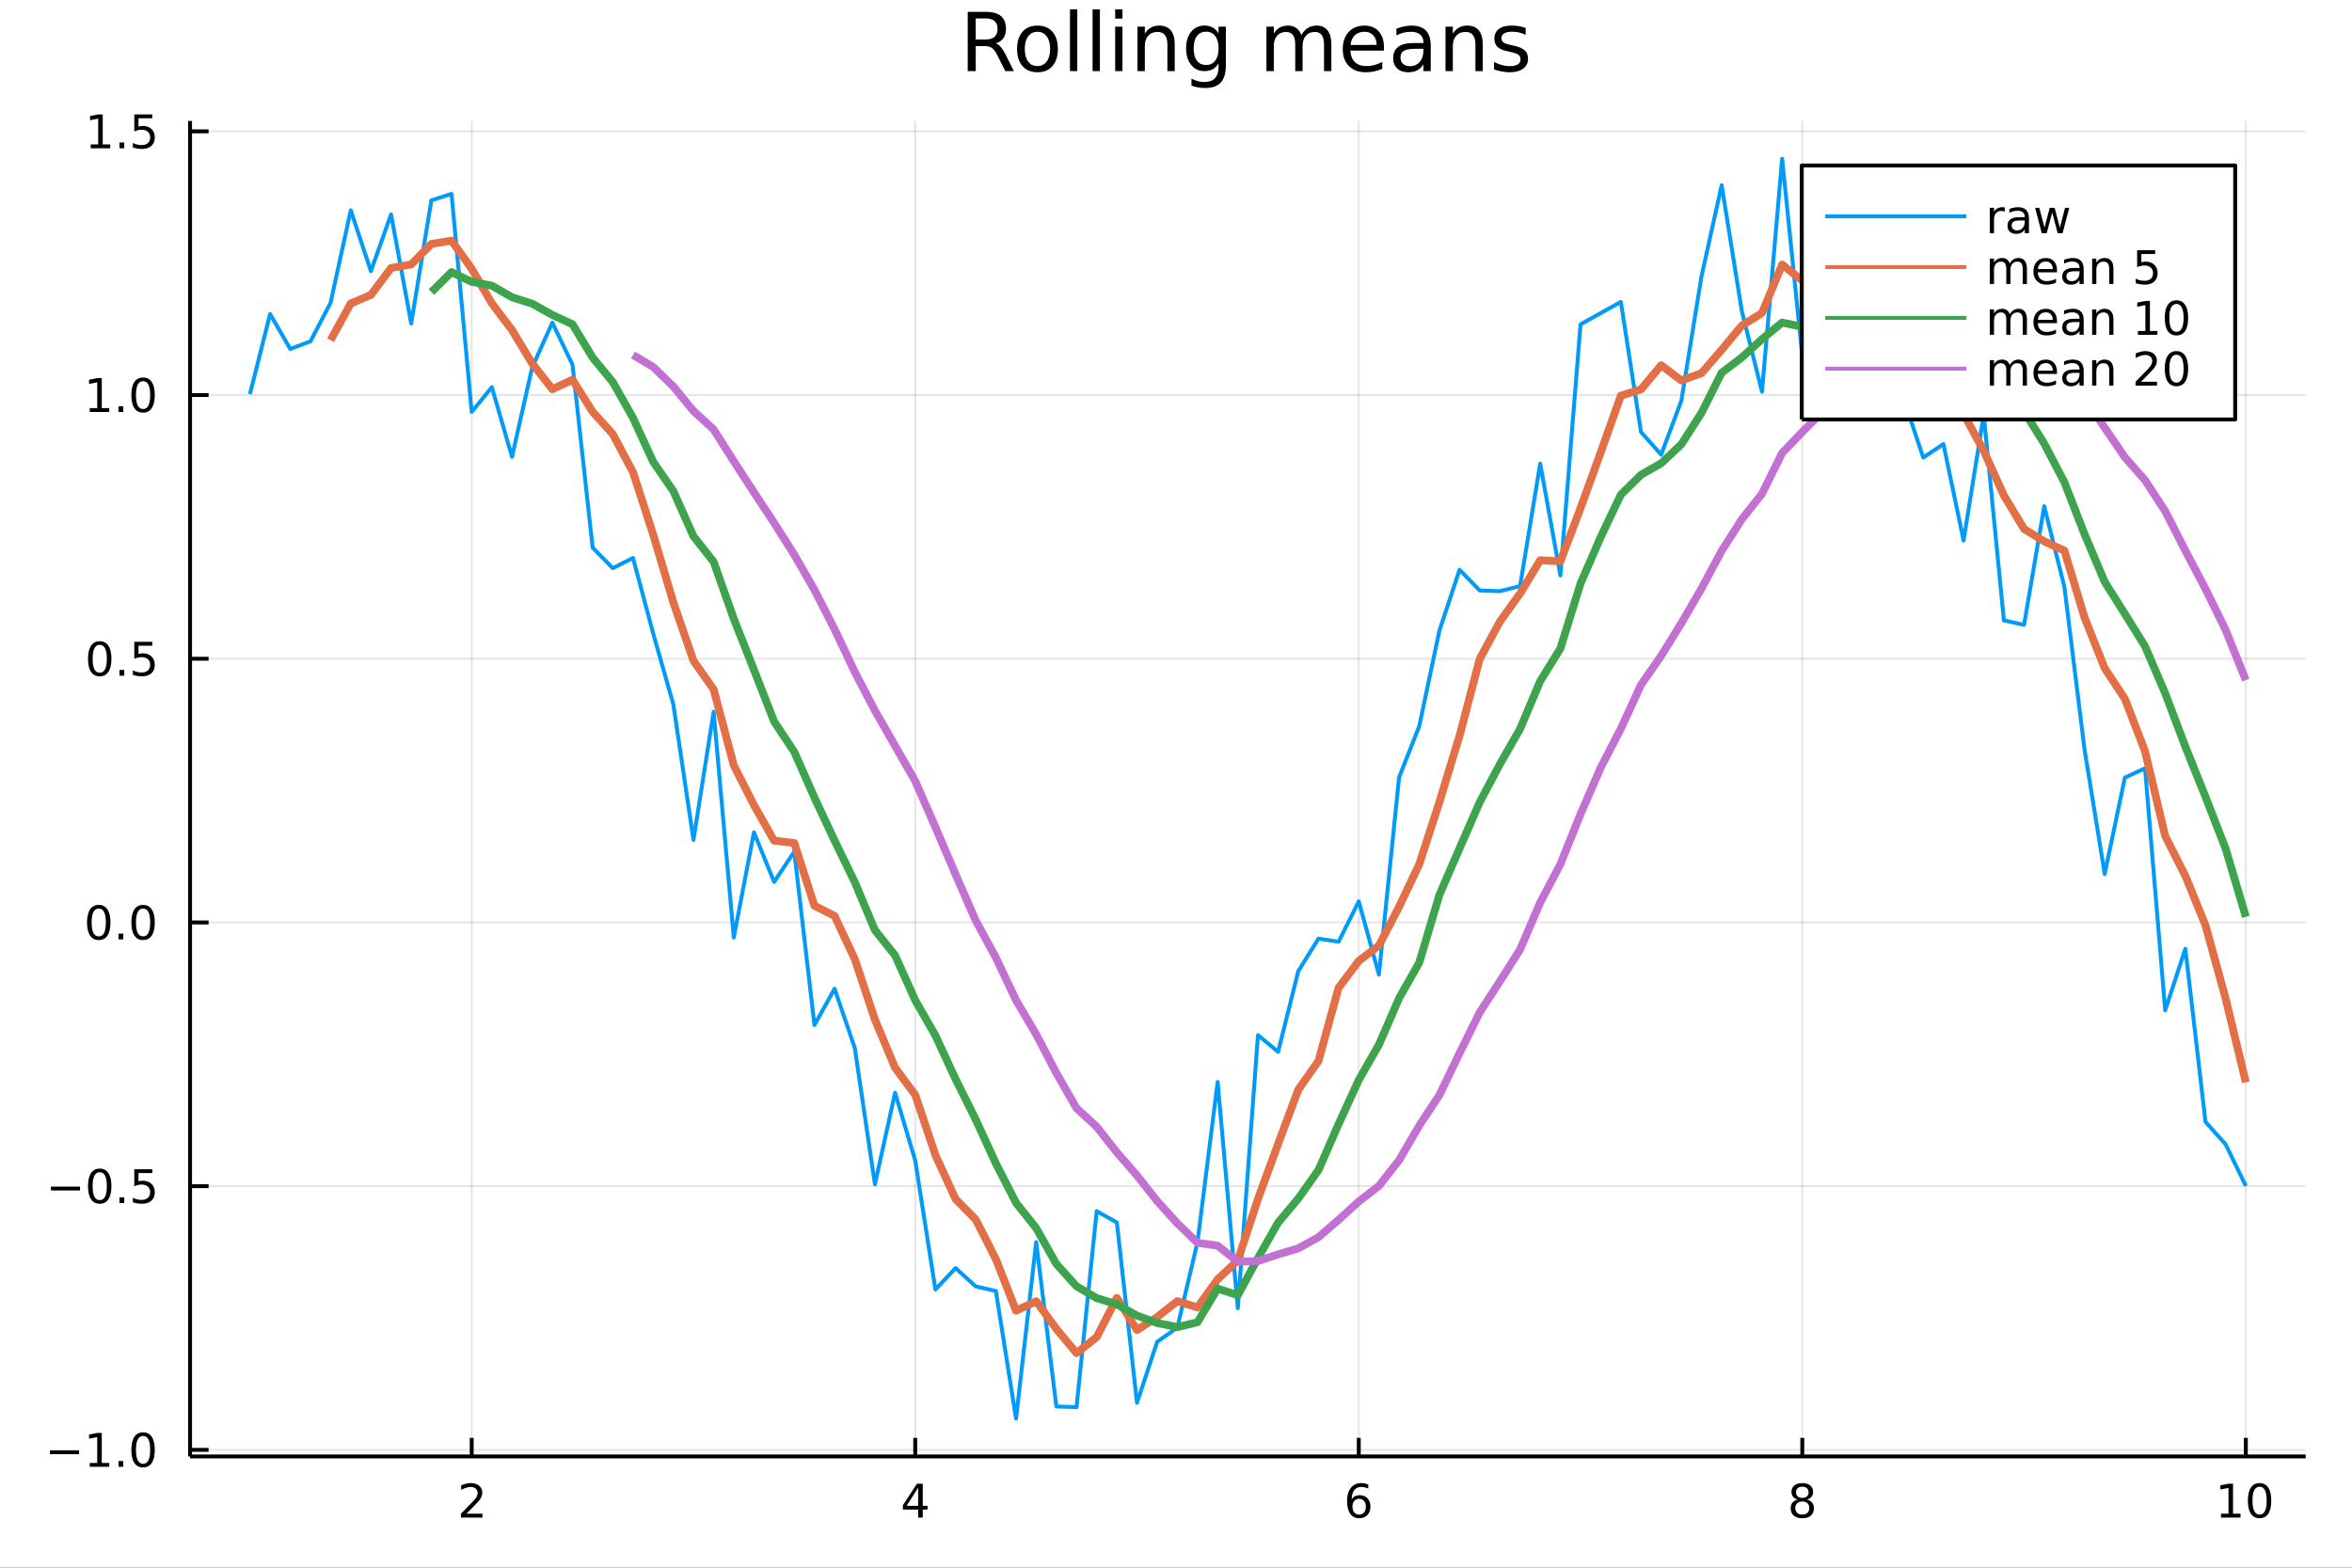 <?xml version="1.0" encoding="utf-8"?>
<svg xmlns="http://www.w3.org/2000/svg" xmlns:xlink="http://www.w3.org/1999/xlink" width="600" height="400" viewBox="0 0 2400 1600">
<rect x="0" y="0" width="2400" height="1600" fill="#333333" stroke="none"/>
<defs>
  <clipPath id="clip360">
    <rect x="0" y="0" width="2400" height="1600"/>
  </clipPath>
</defs>
<path clip-path="url(#clip360)" d="
M0 1600 L2400 1600 L2400 0 L0 0  Z
  " fill="#ffffff" fill-rule="evenodd" fill-opacity="1"/>
<defs>
  <clipPath id="clip361">
    <rect x="480" y="0" width="1681" height="1600"/>
  </clipPath>
</defs>
<path clip-path="url(#clip360)" d="
M193.936 1486.45 L2352.76 1486.45 L2352.76 123.472 L193.936 123.472  Z
  " fill="#ffffff" fill-rule="evenodd" fill-opacity="1"/>
<defs>
  <clipPath id="clip362">
    <rect x="193" y="123" width="2160" height="1364"/>
  </clipPath>
</defs>
<polyline clip-path="url(#clip362)" style="stroke:#000000; stroke-linecap:butt; stroke-linejoin:round; stroke-width:2; stroke-opacity:0.1; fill:none" points="
  481.326,1486.45 481.326,123.472 
  "/>
<polyline clip-path="url(#clip362)" style="stroke:#000000; stroke-linecap:butt; stroke-linejoin:round; stroke-width:2; stroke-opacity:0.1; fill:none" points="
  933.909,1486.45 933.909,123.472 
  "/>
<polyline clip-path="url(#clip362)" style="stroke:#000000; stroke-linecap:butt; stroke-linejoin:round; stroke-width:2; stroke-opacity:0.1; fill:none" points="
  1386.49,1486.45 1386.49,123.472 
  "/>
<polyline clip-path="url(#clip362)" style="stroke:#000000; stroke-linecap:butt; stroke-linejoin:round; stroke-width:2; stroke-opacity:0.1; fill:none" points="
  1839.07,1486.45 1839.07,123.472 
  "/>
<polyline clip-path="url(#clip362)" style="stroke:#000000; stroke-linecap:butt; stroke-linejoin:round; stroke-width:2; stroke-opacity:0.1; fill:none" points="
  2291.66,1486.45 2291.66,123.472 
  "/>
<polyline clip-path="url(#clip360)" style="stroke:#000000; stroke-linecap:butt; stroke-linejoin:round; stroke-width:4; stroke-opacity:1; fill:none" points="
  193.936,1486.45 2352.76,1486.45 
  "/>
<polyline clip-path="url(#clip360)" style="stroke:#000000; stroke-linecap:butt; stroke-linejoin:round; stroke-width:4; stroke-opacity:1; fill:none" points="
  481.326,1486.45 481.326,1467.55 
  "/>
<polyline clip-path="url(#clip360)" style="stroke:#000000; stroke-linecap:butt; stroke-linejoin:round; stroke-width:4; stroke-opacity:1; fill:none" points="
  933.909,1486.45 933.909,1467.55 
  "/>
<polyline clip-path="url(#clip360)" style="stroke:#000000; stroke-linecap:butt; stroke-linejoin:round; stroke-width:4; stroke-opacity:1; fill:none" points="
  1386.49,1486.45 1386.49,1467.55 
  "/>
<polyline clip-path="url(#clip360)" style="stroke:#000000; stroke-linecap:butt; stroke-linejoin:round; stroke-width:4; stroke-opacity:1; fill:none" points="
  1839.07,1486.45 1839.07,1467.55 
  "/>
<polyline clip-path="url(#clip360)" style="stroke:#000000; stroke-linecap:butt; stroke-linejoin:round; stroke-width:4; stroke-opacity:1; fill:none" points="
  2291.66,1486.45 2291.66,1467.55 
  "/>
<path clip-path="url(#clip360)" d="M475.979 1544.91 L492.298 1544.91 L492.298 1548.85 L470.354 1548.85 L470.354 1544.91 Q473.016 1542.16 477.599 1537.53 Q482.206 1532.88 483.386 1531.53 Q485.632 1529.01 486.511 1527.27 Q487.414 1525.51 487.414 1523.82 Q487.414 1521.07 485.47 1519.33 Q483.548 1517.6 480.446 1517.6 Q478.247 1517.6 475.794 1518.36 Q473.363 1519.13 470.585 1520.68 L470.585 1515.95 Q473.409 1514.82 475.863 1514.24 Q478.317 1513.66 480.354 1513.66 Q485.724 1513.66 488.919 1516.35 Q492.113 1519.03 492.113 1523.52 Q492.113 1525.65 491.303 1527.57 Q490.516 1529.47 488.409 1532.07 Q487.831 1532.74 484.729 1535.95 Q481.627 1539.15 475.979 1544.91 Z" fill="#000000" fill-rule="evenodd" fill-opacity="1" /><path clip-path="url(#clip360)" d="M936.918 1518.36 L925.113 1536.81 L936.918 1536.81 L936.918 1518.36 M935.691 1514.29 L941.571 1514.29 L941.571 1536.81 L946.501 1536.81 L946.501 1540.7 L941.571 1540.7 L941.571 1548.85 L936.918 1548.85 L936.918 1540.7 L921.316 1540.7 L921.316 1536.19 L935.691 1514.29 Z" fill="#000000" fill-rule="evenodd" fill-opacity="1" /><path clip-path="url(#clip360)" d="M1386.9 1529.7 Q1383.75 1529.7 1381.9 1531.86 Q1380.07 1534.01 1380.07 1537.76 Q1380.07 1541.49 1381.9 1543.66 Q1383.75 1545.82 1386.9 1545.82 Q1390.04 1545.82 1391.87 1543.66 Q1393.73 1541.49 1393.73 1537.76 Q1393.73 1534.01 1391.87 1531.86 Q1390.04 1529.7 1386.9 1529.7 M1396.18 1515.05 L1396.18 1519.31 Q1394.42 1518.48 1392.61 1518.04 Q1390.83 1517.6 1389.07 1517.6 Q1384.44 1517.6 1381.99 1520.72 Q1379.56 1523.85 1379.21 1530.17 Q1380.58 1528.15 1382.64 1527.09 Q1384.7 1526 1387.17 1526 Q1392.38 1526 1395.39 1529.17 Q1398.42 1532.32 1398.42 1537.76 Q1398.42 1543.08 1395.28 1546.3 Q1392.13 1549.52 1386.9 1549.52 Q1380.9 1549.52 1377.73 1544.94 Q1374.56 1540.33 1374.56 1531.6 Q1374.56 1523.41 1378.45 1518.55 Q1382.34 1513.66 1388.89 1513.66 Q1390.65 1513.66 1392.43 1514.01 Q1394.23 1514.36 1396.18 1515.05 Z" fill="#000000" fill-rule="evenodd" fill-opacity="1" /><path clip-path="url(#clip360)" d="M1839.07 1532.44 Q1835.74 1532.44 1833.82 1534.22 Q1831.92 1536 1831.92 1539.13 Q1831.92 1542.25 1833.82 1544.03 Q1835.74 1545.82 1839.07 1545.82 Q1842.41 1545.82 1844.33 1544.03 Q1846.25 1542.23 1846.25 1539.13 Q1846.25 1536 1844.33 1534.22 Q1842.43 1532.44 1839.07 1532.44 M1834.4 1530.45 Q1831.39 1529.7 1829.7 1527.64 Q1828.03 1525.58 1828.03 1522.62 Q1828.03 1518.48 1830.97 1516.07 Q1833.94 1513.66 1839.07 1513.66 Q1844.24 1513.66 1847.18 1516.07 Q1850.12 1518.48 1850.12 1522.62 Q1850.12 1525.58 1848.43 1527.64 Q1846.76 1529.7 1843.77 1530.45 Q1847.15 1531.23 1849.03 1533.52 Q1850.93 1535.82 1850.93 1539.13 Q1850.93 1544.15 1847.85 1546.83 Q1844.79 1549.52 1839.07 1549.52 Q1833.36 1549.52 1830.28 1546.83 Q1827.22 1544.15 1827.22 1539.13 Q1827.22 1535.82 1829.12 1533.52 Q1831.02 1531.23 1834.4 1530.45 M1832.69 1523.06 Q1832.69 1525.75 1834.35 1527.25 Q1836.04 1528.76 1839.07 1528.76 Q1842.08 1528.76 1843.77 1527.25 Q1845.49 1525.75 1845.49 1523.06 Q1845.49 1520.38 1843.77 1518.87 Q1842.08 1517.37 1839.07 1517.37 Q1836.04 1517.37 1834.35 1518.87 Q1832.69 1520.38 1832.69 1523.06 Z" fill="#000000" fill-rule="evenodd" fill-opacity="1" /><path clip-path="url(#clip360)" d="M2266.34 1544.91 L2273.98 1544.91 L2273.98 1518.55 L2265.67 1520.21 L2265.67 1515.95 L2273.94 1514.29 L2278.61 1514.29 L2278.61 1544.91 L2286.25 1544.91 L2286.25 1548.85 L2266.34 1548.85 L2266.34 1544.91 Z" fill="#000000" fill-rule="evenodd" fill-opacity="1" /><path clip-path="url(#clip360)" d="M2305.7 1517.37 Q2302.09 1517.37 2300.26 1520.93 Q2298.45 1524.47 2298.45 1531.6 Q2298.45 1538.71 2300.26 1542.27 Q2302.09 1545.82 2305.7 1545.82 Q2309.33 1545.82 2311.14 1542.27 Q2312.96 1538.71 2312.96 1531.6 Q2312.96 1524.47 2311.14 1520.93 Q2309.33 1517.37 2305.7 1517.37 M2305.7 1513.66 Q2311.51 1513.66 2314.56 1518.27 Q2317.64 1522.85 2317.64 1531.6 Q2317.64 1540.33 2314.56 1544.94 Q2311.51 1549.52 2305.7 1549.52 Q2299.89 1549.52 2296.81 1544.94 Q2293.75 1540.33 2293.75 1531.6 Q2293.75 1522.85 2296.81 1518.27 Q2299.89 1513.66 2305.7 1513.66 Z" fill="#000000" fill-rule="evenodd" fill-opacity="1" /><polyline clip-path="url(#clip362)" style="stroke:#000000; stroke-linecap:butt; stroke-linejoin:round; stroke-width:2; stroke-opacity:0.1; fill:none" points="
  193.936,1479.74 2352.76,1479.74 
  "/>
<polyline clip-path="url(#clip362)" style="stroke:#000000; stroke-linecap:butt; stroke-linejoin:round; stroke-width:2; stroke-opacity:0.1; fill:none" points="
  193.936,1210.61 2352.76,1210.61 
  "/>
<polyline clip-path="url(#clip362)" style="stroke:#000000; stroke-linecap:butt; stroke-linejoin:round; stroke-width:2; stroke-opacity:0.1; fill:none" points="
  193.936,941.47 2352.76,941.47 
  "/>
<polyline clip-path="url(#clip362)" style="stroke:#000000; stroke-linecap:butt; stroke-linejoin:round; stroke-width:2; stroke-opacity:0.1; fill:none" points="
  193.936,672.335 2352.76,672.335 
  "/>
<polyline clip-path="url(#clip362)" style="stroke:#000000; stroke-linecap:butt; stroke-linejoin:round; stroke-width:2; stroke-opacity:0.1; fill:none" points="
  193.936,403.199 2352.76,403.199 
  "/>
<polyline clip-path="url(#clip362)" style="stroke:#000000; stroke-linecap:butt; stroke-linejoin:round; stroke-width:2; stroke-opacity:0.1; fill:none" points="
  193.936,134.064 2352.76,134.064 
  "/>
<polyline clip-path="url(#clip360)" style="stroke:#000000; stroke-linecap:butt; stroke-linejoin:round; stroke-width:4; stroke-opacity:1; fill:none" points="
  193.936,1486.45 193.936,123.472 
  "/>
<polyline clip-path="url(#clip360)" style="stroke:#000000; stroke-linecap:butt; stroke-linejoin:round; stroke-width:4; stroke-opacity:1; fill:none" points="
  193.936,1479.74 212.834,1479.74 
  "/>
<polyline clip-path="url(#clip360)" style="stroke:#000000; stroke-linecap:butt; stroke-linejoin:round; stroke-width:4; stroke-opacity:1; fill:none" points="
  193.936,1210.61 212.834,1210.61 
  "/>
<polyline clip-path="url(#clip360)" style="stroke:#000000; stroke-linecap:butt; stroke-linejoin:round; stroke-width:4; stroke-opacity:1; fill:none" points="
  193.936,941.47 212.834,941.47 
  "/>
<polyline clip-path="url(#clip360)" style="stroke:#000000; stroke-linecap:butt; stroke-linejoin:round; stroke-width:4; stroke-opacity:1; fill:none" points="
  193.936,672.335 212.834,672.335 
  "/>
<polyline clip-path="url(#clip360)" style="stroke:#000000; stroke-linecap:butt; stroke-linejoin:round; stroke-width:4; stroke-opacity:1; fill:none" points="
  193.936,403.199 212.834,403.199 
  "/>
<polyline clip-path="url(#clip360)" style="stroke:#000000; stroke-linecap:butt; stroke-linejoin:round; stroke-width:4; stroke-opacity:1; fill:none" points="
  193.936,134.064 212.834,134.064 
  "/>
<path clip-path="url(#clip360)" d="M50.992 1480.19 L80.668 1480.19 L80.668 1484.13 L50.992 1484.13 L50.992 1480.19 Z" fill="#000000" fill-rule="evenodd" fill-opacity="1" /><path clip-path="url(#clip360)" d="M91.571 1493.09 L99.21 1493.09 L99.21 1466.72 L90.899 1468.39 L90.899 1464.13 L99.163 1462.46 L103.839 1462.46 L103.839 1493.09 L111.478 1493.09 L111.478 1497.02 L91.571 1497.02 L91.571 1493.09 Z" fill="#000000" fill-rule="evenodd" fill-opacity="1" /><path clip-path="url(#clip360)" d="M120.922 1491.14 L125.807 1491.14 L125.807 1497.02 L120.922 1497.02 L120.922 1491.14 Z" fill="#000000" fill-rule="evenodd" fill-opacity="1" /><path clip-path="url(#clip360)" d="M145.992 1465.54 Q142.381 1465.54 140.552 1469.1 Q138.746 1472.65 138.746 1479.78 Q138.746 1486.88 140.552 1490.45 Q142.381 1493.99 145.992 1493.99 Q149.626 1493.99 151.431 1490.45 Q153.26 1486.88 153.26 1479.78 Q153.26 1472.65 151.431 1469.1 Q149.626 1465.54 145.992 1465.54 M145.992 1461.84 Q151.802 1461.84 154.857 1466.44 Q157.936 1471.03 157.936 1479.78 Q157.936 1488.5 154.857 1493.11 Q151.802 1497.69 145.992 1497.69 Q140.181 1497.69 137.103 1493.11 Q134.047 1488.5 134.047 1479.78 Q134.047 1471.03 137.103 1466.44 Q140.181 1461.84 145.992 1461.84 Z" fill="#000000" fill-rule="evenodd" fill-opacity="1" /><path clip-path="url(#clip360)" d="M51.987 1211.06 L81.663 1211.06 L81.663 1214.99 L51.987 1214.99 L51.987 1211.06 Z" fill="#000000" fill-rule="evenodd" fill-opacity="1" /><path clip-path="url(#clip360)" d="M101.756 1196.4 Q98.145 1196.4 96.316 1199.97 Q94.51 1203.51 94.51 1210.64 Q94.51 1217.75 96.316 1221.31 Q98.145 1224.85 101.756 1224.85 Q105.39 1224.85 107.196 1221.31 Q109.024 1217.75 109.024 1210.64 Q109.024 1203.51 107.196 1199.97 Q105.39 1196.4 101.756 1196.4 M101.756 1192.7 Q107.566 1192.7 110.621 1197.31 Q113.7 1201.89 113.7 1210.64 Q113.7 1219.37 110.621 1223.97 Q107.566 1228.56 101.756 1228.56 Q95.946 1228.56 92.867 1223.97 Q89.811 1219.37 89.811 1210.64 Q89.811 1201.89 92.867 1197.31 Q95.946 1192.7 101.756 1192.7 Z" fill="#000000" fill-rule="evenodd" fill-opacity="1" /><path clip-path="url(#clip360)" d="M121.918 1222.01 L126.802 1222.01 L126.802 1227.89 L121.918 1227.89 L121.918 1222.01 Z" fill="#000000" fill-rule="evenodd" fill-opacity="1" /><path clip-path="url(#clip360)" d="M137.033 1193.33 L155.39 1193.33 L155.39 1197.26 L141.316 1197.26 L141.316 1205.73 Q142.334 1205.39 143.353 1205.22 Q144.371 1205.04 145.39 1205.04 Q151.177 1205.04 154.556 1208.21 Q157.936 1211.38 157.936 1216.8 Q157.936 1222.38 154.464 1225.48 Q150.992 1228.56 144.672 1228.56 Q142.496 1228.56 140.228 1228.19 Q137.982 1227.82 135.575 1227.08 L135.575 1222.38 Q137.658 1223.51 139.881 1224.07 Q142.103 1224.62 144.58 1224.62 Q148.584 1224.62 150.922 1222.52 Q153.26 1220.41 153.26 1216.8 Q153.26 1213.19 150.922 1211.08 Q148.584 1208.97 144.58 1208.97 Q142.705 1208.97 140.83 1209.39 Q138.978 1209.81 137.033 1210.69 L137.033 1193.33 Z" fill="#000000" fill-rule="evenodd" fill-opacity="1" /><path clip-path="url(#clip360)" d="M100.76 927.269 Q97.149 927.269 95.321 930.833 Q93.515 934.375 93.515 941.505 Q93.515 948.611 95.321 952.176 Q97.149 955.718 100.76 955.718 Q104.395 955.718 106.2 952.176 Q108.029 948.611 108.029 941.505 Q108.029 934.375 106.2 930.833 Q104.395 927.269 100.76 927.269 M100.76 923.565 Q106.571 923.565 109.626 928.171 Q112.705 932.755 112.705 941.505 Q112.705 950.231 109.626 954.838 Q106.571 959.421 100.76 959.421 Q94.95 959.421 91.871 954.838 Q88.816 950.231 88.816 941.505 Q88.816 932.755 91.871 928.171 Q94.95 923.565 100.76 923.565 Z" fill="#000000" fill-rule="evenodd" fill-opacity="1" /><path clip-path="url(#clip360)" d="M120.922 952.87 L125.807 952.87 L125.807 958.75 L120.922 958.75 L120.922 952.87 Z" fill="#000000" fill-rule="evenodd" fill-opacity="1" /><path clip-path="url(#clip360)" d="M145.992 927.269 Q142.381 927.269 140.552 930.833 Q138.746 934.375 138.746 941.505 Q138.746 948.611 140.552 952.176 Q142.381 955.718 145.992 955.718 Q149.626 955.718 151.431 952.176 Q153.26 948.611 153.26 941.505 Q153.26 934.375 151.431 930.833 Q149.626 927.269 145.992 927.269 M145.992 923.565 Q151.802 923.565 154.857 928.171 Q157.936 932.755 157.936 941.505 Q157.936 950.231 154.857 954.838 Q151.802 959.421 145.992 959.421 Q140.181 959.421 137.103 954.838 Q134.047 950.231 134.047 941.505 Q134.047 932.755 137.103 928.171 Q140.181 923.565 145.992 923.565 Z" fill="#000000" fill-rule="evenodd" fill-opacity="1" /><path clip-path="url(#clip360)" d="M101.756 658.133 Q98.145 658.133 96.316 661.698 Q94.51 665.24 94.51 672.369 Q94.51 679.476 96.316 683.04 Q98.145 686.582 101.756 686.582 Q105.39 686.582 107.196 683.04 Q109.024 679.476 109.024 672.369 Q109.024 665.24 107.196 661.698 Q105.39 658.133 101.756 658.133 M101.756 654.43 Q107.566 654.43 110.621 659.036 Q113.7 663.619 113.7 672.369 Q113.7 681.096 110.621 685.702 Q107.566 690.286 101.756 690.286 Q95.946 690.286 92.867 685.702 Q89.811 681.096 89.811 672.369 Q89.811 663.619 92.867 659.036 Q95.946 654.43 101.756 654.43 Z" fill="#000000" fill-rule="evenodd" fill-opacity="1" /><path clip-path="url(#clip360)" d="M121.918 683.735 L126.802 683.735 L126.802 689.615 L121.918 689.615 L121.918 683.735 Z" fill="#000000" fill-rule="evenodd" fill-opacity="1" /><path clip-path="url(#clip360)" d="M137.033 655.055 L155.39 655.055 L155.39 658.99 L141.316 658.99 L141.316 667.462 Q142.334 667.115 143.353 666.953 Q144.371 666.767 145.39 666.767 Q151.177 666.767 154.556 669.939 Q157.936 673.11 157.936 678.527 Q157.936 684.105 154.464 687.207 Q150.992 690.286 144.672 690.286 Q142.496 690.286 140.228 689.915 Q137.982 689.545 135.575 688.804 L135.575 684.105 Q137.658 685.24 139.881 685.795 Q142.103 686.351 144.58 686.351 Q148.584 686.351 150.922 684.244 Q153.26 682.138 153.26 678.527 Q153.26 674.916 150.922 672.809 Q148.584 670.703 144.58 670.703 Q142.705 670.703 140.83 671.119 Q138.978 671.536 137.033 672.416 L137.033 655.055 Z" fill="#000000" fill-rule="evenodd" fill-opacity="1" /><path clip-path="url(#clip360)" d="M91.571 416.544 L99.21 416.544 L99.21 390.178 L90.899 391.845 L90.899 387.586 L99.163 385.919 L103.839 385.919 L103.839 416.544 L111.478 416.544 L111.478 420.479 L91.571 420.479 L91.571 416.544 Z" fill="#000000" fill-rule="evenodd" fill-opacity="1" /><path clip-path="url(#clip360)" d="M120.922 414.599 L125.807 414.599 L125.807 420.479 L120.922 420.479 L120.922 414.599 Z" fill="#000000" fill-rule="evenodd" fill-opacity="1" /><path clip-path="url(#clip360)" d="M145.992 388.998 Q142.381 388.998 140.552 392.563 Q138.746 396.104 138.746 403.234 Q138.746 410.34 140.552 413.905 Q142.381 417.447 145.992 417.447 Q149.626 417.447 151.431 413.905 Q153.26 410.34 153.26 403.234 Q153.26 396.104 151.431 392.563 Q149.626 388.998 145.992 388.998 M145.992 385.294 Q151.802 385.294 154.857 389.901 Q157.936 394.484 157.936 403.234 Q157.936 411.961 154.857 416.567 Q151.802 421.15 145.992 421.15 Q140.181 421.15 137.103 416.567 Q134.047 411.961 134.047 403.234 Q134.047 394.484 137.103 389.901 Q140.181 385.294 145.992 385.294 Z" fill="#000000" fill-rule="evenodd" fill-opacity="1" /><path clip-path="url(#clip360)" d="M92.566 147.408 L100.205 147.408 L100.205 121.043 L91.895 122.71 L91.895 118.45 L100.159 116.784 L104.834 116.784 L104.834 147.408 L112.473 147.408 L112.473 151.344 L92.566 151.344 L92.566 147.408 Z" fill="#000000" fill-rule="evenodd" fill-opacity="1" /><path clip-path="url(#clip360)" d="M121.918 145.464 L126.802 145.464 L126.802 151.344 L121.918 151.344 L121.918 145.464 Z" fill="#000000" fill-rule="evenodd" fill-opacity="1" /><path clip-path="url(#clip360)" d="M137.033 116.784 L155.39 116.784 L155.39 120.719 L141.316 120.719 L141.316 129.191 Q142.334 128.844 143.353 128.682 Q144.371 128.497 145.39 128.497 Q151.177 128.497 154.556 131.668 Q157.936 134.839 157.936 140.256 Q157.936 145.834 154.464 148.936 Q150.992 152.015 144.672 152.015 Q142.496 152.015 140.228 151.645 Q137.982 151.274 135.575 150.533 L135.575 145.834 Q137.658 146.969 139.881 147.524 Q142.103 148.08 144.58 148.08 Q148.584 148.08 150.922 145.973 Q153.26 143.867 153.26 140.256 Q153.26 136.645 150.922 134.538 Q148.584 132.432 144.58 132.432 Q142.705 132.432 140.83 132.848 Q138.978 133.265 137.033 134.145 L137.033 116.784 Z" fill="#000000" fill-rule="evenodd" fill-opacity="1" /><path clip-path="url(#clip360)" d="M1016.15 44.22 Q1018.79 45.111 1021.26 48.028 Q1023.77 50.944 1026.28 56.048 L1034.59 72.576 L1025.8 72.576 L1018.06 57.061 Q1015.06 50.985 1012.22 49 Q1009.43 47.015 1004.57 47.015 L995.656 47.015 L995.656 72.576 L987.474 72.576 L987.474 12.096 L1005.95 12.096 Q1016.32 12.096 1021.42 16.43 Q1026.52 20.765 1026.52 29.515 Q1026.52 35.227 1023.85 38.994 Q1021.22 42.761 1016.15 44.22 M995.656 18.82 L995.656 40.29 L1005.95 40.29 Q1011.86 40.29 1014.86 37.576 Q1017.9 34.822 1017.9 29.515 Q1017.9 24.208 1014.86 21.535 Q1011.86 18.82 1005.95 18.82 L995.656 18.82 Z" fill="#000000" fill-rule="evenodd" fill-opacity="1" /><path clip-path="url(#clip360)" d="M1058.65 32.431 Q1052.65 32.431 1049.17 37.131 Q1045.69 41.789 1045.69 49.931 Q1045.69 58.074 1049.13 62.773 Q1052.61 67.431 1058.65 67.431 Q1064.6 67.431 1068.09 62.732 Q1071.57 58.033 1071.57 49.931 Q1071.57 41.87 1068.09 37.171 Q1064.6 32.431 1058.65 32.431 M1058.65 26.112 Q1068.37 26.112 1073.92 32.431 Q1079.47 38.751 1079.47 49.931 Q1079.47 61.071 1073.92 67.431 Q1068.37 73.751 1058.65 73.751 Q1048.89 73.751 1043.34 67.431 Q1037.83 61.071 1037.83 49.931 Q1037.83 38.751 1043.34 32.431 Q1048.89 26.112 1058.65 26.112 Z" fill="#000000" fill-rule="evenodd" fill-opacity="1" /><path clip-path="url(#clip360)" d="M1091.82 9.544 L1099.28 9.544 L1099.28 72.576 L1091.82 72.576 L1091.82 9.544 Z" fill="#000000" fill-rule="evenodd" fill-opacity="1" /><path clip-path="url(#clip360)" d="M1114.87 9.544 L1122.33 9.544 L1122.33 72.576 L1114.87 72.576 L1114.87 9.544 Z" fill="#000000" fill-rule="evenodd" fill-opacity="1" /><path clip-path="url(#clip360)" d="M1137.92 27.206 L1145.38 27.206 L1145.38 72.576 L1137.92 72.576 L1137.92 27.206 M1137.92 9.544 L1145.38 9.544 L1145.38 18.983 L1137.92 18.983 L1137.92 9.544 Z" fill="#000000" fill-rule="evenodd" fill-opacity="1" /><path clip-path="url(#clip360)" d="M1198.69 45.192 L1198.69 72.576 L1191.23 72.576 L1191.23 45.435 Q1191.23 38.994 1188.72 35.794 Q1186.21 32.594 1181.19 32.594 Q1175.15 32.594 1171.67 36.442 Q1168.18 40.29 1168.18 46.934 L1168.18 72.576 L1160.69 72.576 L1160.69 27.206 L1168.18 27.206 L1168.18 34.254 Q1170.86 30.163 1174.46 28.138 Q1178.11 26.112 1182.85 26.112 Q1190.67 26.112 1194.68 30.973 Q1198.69 35.794 1198.69 45.192 Z" fill="#000000" fill-rule="evenodd" fill-opacity="1" /><path clip-path="url(#clip360)" d="M1243.41 49.364 Q1243.41 41.263 1240.05 36.806 Q1236.73 32.35 1230.69 32.35 Q1224.69 32.35 1221.33 36.806 Q1218.01 41.263 1218.01 49.364 Q1218.01 57.426 1221.33 61.882 Q1224.69 66.338 1230.69 66.338 Q1236.73 66.338 1240.05 61.882 Q1243.41 57.426 1243.41 49.364 M1250.86 66.945 Q1250.86 78.531 1245.72 84.162 Q1240.57 89.833 1229.96 89.833 Q1226.03 89.833 1222.55 89.225 Q1219.06 88.658 1215.78 87.443 L1215.78 80.192 Q1219.06 81.974 1222.26 82.825 Q1225.46 83.675 1228.79 83.675 Q1236.12 83.675 1239.76 79.827 Q1243.41 76.019 1243.41 68.282 L1243.41 64.596 Q1241.1 68.606 1237.5 70.591 Q1233.89 72.576 1228.87 72.576 Q1220.52 72.576 1215.42 66.216 Q1210.31 59.856 1210.31 49.364 Q1210.31 38.832 1215.42 32.472 Q1220.52 26.112 1228.87 26.112 Q1233.89 26.112 1237.5 28.097 Q1241.1 30.082 1243.41 34.092 L1243.41 27.206 L1250.86 27.206 L1250.86 66.945 Z" fill="#000000" fill-rule="evenodd" fill-opacity="1" /><path clip-path="url(#clip360)" d="M1327.91 35.915 Q1330.71 30.892 1334.6 28.502 Q1338.48 26.112 1343.75 26.112 Q1350.84 26.112 1354.69 31.095 Q1358.54 36.037 1358.54 45.192 L1358.54 72.576 L1351.04 72.576 L1351.04 45.435 Q1351.04 38.913 1348.73 35.753 Q1346.42 32.594 1341.68 32.594 Q1335.89 32.594 1332.53 36.442 Q1329.17 40.29 1329.17 46.934 L1329.17 72.576 L1321.67 72.576 L1321.67 45.435 Q1321.67 38.873 1319.36 35.753 Q1317.06 32.594 1312.23 32.594 Q1306.52 32.594 1303.16 36.482 Q1299.8 40.331 1299.8 46.934 L1299.8 72.576 L1292.3 72.576 L1292.3 27.206 L1299.8 27.206 L1299.8 34.254 Q1302.35 30.082 1305.92 28.097 Q1309.48 26.112 1314.38 26.112 Q1319.32 26.112 1322.77 28.624 Q1326.25 31.135 1327.91 35.915 Z" fill="#000000" fill-rule="evenodd" fill-opacity="1" /><path clip-path="url(#clip360)" d="M1412.21 48.028 L1412.21 51.673 L1377.94 51.673 Q1378.43 59.37 1382.56 63.421 Q1386.73 67.431 1394.14 67.431 Q1398.44 67.431 1402.45 66.378 Q1406.5 65.325 1410.47 63.218 L1410.47 70.267 Q1406.46 71.968 1402.25 72.86 Q1398.03 73.751 1393.7 73.751 Q1382.84 73.751 1376.48 67.431 Q1370.16 61.112 1370.16 50.337 Q1370.16 39.197 1376.16 32.675 Q1382.19 26.112 1392.4 26.112 Q1401.56 26.112 1406.86 32.026 Q1412.21 37.9 1412.21 48.028 M1404.76 45.84 Q1404.68 39.723 1401.31 36.077 Q1397.99 32.431 1392.48 32.431 Q1386.24 32.431 1382.48 35.956 Q1378.75 39.48 1378.18 45.88 L1404.76 45.84 Z" fill="#000000" fill-rule="evenodd" fill-opacity="1" /><path clip-path="url(#clip360)" d="M1445.06 49.769 Q1436.03 49.769 1432.55 51.835 Q1429.06 53.901 1429.06 58.884 Q1429.06 62.854 1431.66 65.203 Q1434.29 67.512 1438.78 67.512 Q1444.98 67.512 1448.71 63.137 Q1452.48 58.722 1452.48 51.43 L1452.48 49.769 L1445.06 49.769 M1459.93 46.691 L1459.93 72.576 L1452.48 72.576 L1452.48 65.689 Q1449.92 69.821 1446.12 71.806 Q1442.31 73.751 1436.8 73.751 Q1429.83 73.751 1425.7 69.862 Q1421.61 65.933 1421.61 59.37 Q1421.61 51.714 1426.71 47.825 Q1431.86 43.936 1442.03 43.936 L1452.48 43.936 L1452.48 43.207 Q1452.48 38.062 1449.07 35.267 Q1445.71 32.431 1439.6 32.431 Q1435.71 32.431 1432.02 33.363 Q1428.33 34.295 1424.93 36.158 L1424.93 29.272 Q1429.02 27.692 1432.87 26.922 Q1436.72 26.112 1440.36 26.112 Q1450.21 26.112 1455.07 31.216 Q1459.93 36.32 1459.93 46.691 Z" fill="#000000" fill-rule="evenodd" fill-opacity="1" /><path clip-path="url(#clip360)" d="M1513 45.192 L1513 72.576 L1505.54 72.576 L1505.54 45.435 Q1505.54 38.994 1503.03 35.794 Q1500.52 32.594 1495.5 32.594 Q1489.46 32.594 1485.98 36.442 Q1482.49 40.29 1482.49 46.934 L1482.49 72.576 L1475 72.576 L1475 27.206 L1482.49 27.206 L1482.49 34.254 Q1485.17 30.163 1488.77 28.138 Q1492.42 26.112 1497.16 26.112 Q1504.98 26.112 1508.99 30.973 Q1513 35.794 1513 45.192 Z" fill="#000000" fill-rule="evenodd" fill-opacity="1" /><path clip-path="url(#clip360)" d="M1556.79 28.543 L1556.79 35.591 Q1553.63 33.971 1550.23 33.161 Q1546.82 32.35 1543.18 32.35 Q1537.63 32.35 1534.83 34.052 Q1532.08 35.753 1532.08 39.156 Q1532.08 41.749 1534.06 43.248 Q1536.05 44.706 1542.04 46.043 L1544.59 46.61 Q1552.53 48.311 1555.86 51.43 Q1559.22 54.509 1559.22 60.059 Q1559.22 66.378 1554.2 70.064 Q1549.21 73.751 1540.46 73.751 Q1536.82 73.751 1532.85 73.022 Q1528.92 72.333 1524.54 70.915 L1524.54 63.218 Q1528.67 65.365 1532.68 66.459 Q1536.7 67.512 1540.62 67.512 Q1545.89 67.512 1548.73 65.73 Q1551.56 63.907 1551.56 60.626 Q1551.56 57.588 1549.5 55.967 Q1547.47 54.347 1540.54 52.848 L1537.95 52.24 Q1531.02 50.782 1527.95 47.785 Q1524.87 44.746 1524.87 39.48 Q1524.87 33.08 1529.4 29.596 Q1533.94 26.112 1542.29 26.112 Q1546.42 26.112 1550.06 26.72 Q1553.71 27.327 1556.79 28.543 Z" fill="#000000" fill-rule="evenodd" fill-opacity="1" /><polyline clip-path="url(#clip362)" style="stroke:#009af9; stroke-linecap:butt; stroke-linejoin:round; stroke-width:4; stroke-opacity:1; fill:none" points="
  255.035,402.206 275.607,320.54 296.179,356.115 316.751,348.46 337.322,308.995 357.894,214.643 378.466,276.673 399.038,218.85 419.61,330.129 440.182,204.487 
  460.754,197.894 481.326,420.404 501.898,395.175 522.47,466.276 543.042,374.922 563.614,329.252 584.186,372.244 604.758,558.988 625.33,579.886 645.902,569.453 
  666.474,646.395 687.046,718.722 707.617,857.177 728.189,726.394 748.761,956.866 769.333,849.433 789.905,900.094 810.477,869.249 831.049,1046.2 851.621,1009.15 
  872.193,1069.42 892.765,1208.71 913.337,1115.33 933.909,1184.47 954.481,1316.08 975.053,1294.21 995.625,1312.93 1016.2,1317.63 1036.77,1447.87 1057.34,1267.67 
  1077.91,1435.47 1098.48,1436.17 1119.06,1236.2 1139.63,1247.62 1160.2,1431.69 1180.77,1369.49 1201.34,1354.92 1221.92,1267.88 1242.49,1104.31 1263.06,1335.2 
  1283.63,1056.47 1304.2,1073.51 1324.78,991.172 1345.35,957.973 1365.92,961.162 1386.49,919.982 1407.06,994.684 1427.64,793.347 1448.21,741.209 1468.78,643.575 
  1489.35,581.52 1509.92,602.645 1530.5,603.35 1551.07,598.17 1571.64,473.167 1592.21,587.278 1612.78,331.074 1633.35,319.552 1653.93,308.155 1674.5,440.941 
  1695.07,463.989 1715.64,409.077 1736.21,282.125 1756.79,188.998 1777.36,317.384 1797.93,399.797 1818.5,162.047 1839.07,363.341 1859.65,328.234 1880.22,187.512 
  1900.79,204.476 1921.36,234.473 1941.93,405.385 1962.51,466.993 1983.08,453.203 2003.65,551.675 2024.22,423.306 2044.79,633.195 2065.37,637.72 2085.94,516.659 
  2106.51,598.9 2127.08,764.88 2147.65,892.01 2168.23,793.629 2188.8,784.145 2209.37,1031.18 2229.94,968.328 2250.51,1144.99 2271.09,1168.03 2291.66,1210.37 
  
  "/>
<polyline clip-path="url(#clip362)" style="stroke:#e26f46; stroke-linecap:butt; stroke-linejoin:round; stroke-width:8; stroke-opacity:1; fill:none" points="
  337.322,347.263 357.894,309.751 378.466,300.977 399.038,273.524 419.61,269.858 440.182,248.956 460.754,245.606 481.326,274.353 501.898,309.618 522.47,336.847 
  543.042,370.934 563.614,397.206 584.186,387.574 604.758,420.337 625.33,443.058 645.902,481.965 666.474,545.393 687.046,614.689 707.617,674.326 728.189,703.628 
  748.761,781.111 769.333,821.718 789.905,857.993 810.477,860.407 831.049,924.367 851.621,934.825 872.193,978.822 892.765,1040.55 913.337,1089.76 933.909,1117.42 
  954.481,1178.8 975.053,1223.76 995.625,1244.61 1016.2,1285.07 1036.77,1337.75 1057.34,1328.06 1077.91,1356.31 1098.48,1380.96 1119.06,1364.68 1139.63,1324.63 
  1160.2,1357.43 1180.77,1344.23 1201.34,1327.98 1221.92,1334.32 1242.49,1305.66 1263.06,1286.36 1283.63,1223.75 1304.2,1167.47 1324.78,1112.13 1345.35,1082.86 
  1365.92,1008.06 1386.49,980.759 1407.06,964.995 1427.64,925.43 1448.21,882.077 1468.78,818.56 1489.35,750.867 1509.92,672.459 1530.5,634.46 1551.07,605.852 
  1571.64,571.771 1592.21,572.922 1612.78,518.608 1633.35,461.848 1653.93,403.845 1674.5,397.4 1695.07,372.742 1715.64,388.343 1736.21,380.857 1756.79,357.026 
  1777.36,332.315 1797.93,319.476 1818.5,270.07 1839.07,286.313 1859.65,314.161 1880.22,288.186 1900.79,249.122 1921.36,263.607 1941.93,272.016 1962.51,299.768 
  1983.08,352.906 2003.65,422.346 2024.22,460.113 2044.79,505.675 2065.37,539.82 2085.94,552.511 2106.51,561.956 2127.08,630.271 2147.65,682.034 2168.23,713.216 
  2188.8,766.713 2209.37,853.169 2229.94,893.859 2250.51,944.455 2271.09,1019.33 2291.66,1104.58 
  "/>
<polyline clip-path="url(#clip362)" style="stroke:#3da44d; stroke-linecap:butt; stroke-linejoin:round; stroke-width:8; stroke-opacity:1; fill:none" points="
  440.182,298.11 460.754,277.679 481.326,287.665 501.898,291.571 522.47,303.352 543.042,309.945 563.614,321.406 584.186,330.963 604.758,364.977 625.33,389.953 
  645.902,426.449 666.474,471.299 687.046,501.131 707.617,547.331 728.189,573.343 748.761,631.538 769.333,683.556 789.905,736.341 810.477,767.367 831.049,813.998 
  851.621,857.968 872.193,900.27 892.765,949.269 913.337,975.084 933.909,1020.89 954.481,1056.81 975.053,1101.29 995.625,1142.58 1016.2,1187.41 1036.77,1227.58 
  1057.34,1253.43 1077.91,1290.04 1098.48,1312.78 1119.06,1324.87 1139.63,1331.19 1160.2,1342.75 1180.77,1350.27 1201.34,1354.47 1221.92,1349.5 1242.49,1315.14 
  1263.06,1321.89 1283.63,1283.99 1304.2,1247.73 1324.78,1223.22 1345.35,1194.26 1365.92,1147.21 1386.49,1102.26 1407.06,1066.23 1427.64,1018.78 1448.21,982.47 
  1468.78,913.308 1489.35,865.813 1509.92,818.727 1530.5,779.945 1551.07,743.965 1571.64,695.165 1592.21,661.895 1612.78,595.534 1633.35,548.154 1653.93,504.849 
  1674.5,484.585 1695.07,472.832 1715.64,453.475 1736.21,421.353 1756.79,380.436 1777.36,364.857 1797.93,346.109 1818.5,329.207 1839.07,333.585 1859.65,335.593 
  1880.22,310.25 1900.79,284.299 1921.36,266.839 1941.93,279.165 1962.51,306.964 1983.08,320.546 2003.65,335.734 2024.22,361.86 2044.79,388.845 2065.37,419.794 
  2085.94,452.709 2106.51,492.151 2127.08,545.192 2147.65,593.854 2168.23,626.518 2188.8,659.612 2209.37,707.563 2229.94,762.065 2250.51,813.244 2271.09,866.275 
  2291.66,935.646 
  "/>
<polyline clip-path="url(#clip362)" style="stroke:#c271d2; stroke-linecap:butt; stroke-linejoin:round; stroke-width:8; stroke-opacity:1; fill:none" points="
  645.902,362.28 666.474,374.489 687.046,394.398 707.617,419.451 728.189,438.348 748.761,470.741 769.333,502.481 789.905,533.652 810.477,566.172 831.049,601.975 
  851.621,642.209 872.193,685.785 892.765,725.2 913.337,761.208 933.909,797.118 954.481,844.176 975.053,892.424 995.625,939.458 1016.2,977.39 1036.77,1020.79 
  1057.34,1055.7 1077.91,1095.15 1098.48,1131.03 1119.06,1149.98 1139.63,1176.04 1160.2,1199.78 1180.77,1225.78 1201.34,1248.52 1221.92,1268.46 1242.49,1271.36 
  1263.06,1287.66 1283.63,1287.02 1304.2,1280.26 1324.78,1274.05 1345.35,1262.72 1365.92,1244.98 1386.49,1226.26 1407.06,1210.35 1427.64,1184.14 1448.21,1148.81 
  1468.78,1117.6 1489.35,1074.9 1509.92,1033.23 1530.5,1001.58 1551.07,969.112 1571.64,921.186 1592.21,882.075 1612.78,830.883 1633.35,783.467 1653.93,743.659 
  1674.5,698.947 1695.07,669.323 1715.64,636.101 1736.21,600.649 1756.79,562.2 1777.36,530.011 1797.93,504.002 1818.5,462.37 1839.07,440.87 1859.65,420.221 
  1880.22,397.418 1900.79,378.566 1921.36,360.157 1941.93,350.259 1962.51,343.7 1983.08,342.702 2003.65,340.922 2024.22,345.533 2044.79,361.215 2065.37,377.694 
  2085.94,381.479 2106.51,388.225 2127.08,406.015 2147.65,436.509 2168.23,466.741 2188.8,490.079 2209.37,521.648 2229.94,561.962 2250.51,601.045 2271.09,643.034 
  2291.66,694.177 
  "/>
<path clip-path="url(#clip360)" d="
M1838.54 428.105 L2280.8 428.105 L2280.8 168.905 L1838.54 168.905  Z
  " fill="#ffffff" fill-rule="evenodd" fill-opacity="1"/>
<polyline clip-path="url(#clip360)" style="stroke:#000000; stroke-linecap:butt; stroke-linejoin:round; stroke-width:4; stroke-opacity:1; fill:none" points="
  1838.54,428.105 2280.8,428.105 2280.8,168.905 1838.54,168.905 1838.54,428.105 
  "/>
<polyline clip-path="url(#clip360)" style="stroke:#009af9; stroke-linecap:butt; stroke-linejoin:round; stroke-width:4; stroke-opacity:1; fill:none" points="
  1862.53,220.745 2006.45,220.745 
  "/>
<path clip-path="url(#clip360)" d="M2045.62 216.08 Q2044.91 215.664 2044.05 215.478 Q2043.22 215.27 2042.2 215.27 Q2038.59 215.27 2036.64 217.631 Q2034.72 219.969 2034.72 224.367 L2034.72 238.025 L2030.44 238.025 L2030.44 212.099 L2034.72 212.099 L2034.72 216.127 Q2036.06 213.766 2038.22 212.631 Q2040.37 211.474 2043.45 211.474 Q2043.89 211.474 2044.42 211.543 Q2044.95 211.59 2045.6 211.705 L2045.62 216.08 Z" fill="#000000" fill-rule="evenodd" fill-opacity="1" /><path clip-path="url(#clip360)" d="M2061.87 224.992 Q2056.71 224.992 2054.72 226.173 Q2052.73 227.353 2052.73 230.201 Q2052.73 232.469 2054.21 233.812 Q2055.72 235.131 2058.29 235.131 Q2061.83 235.131 2063.96 232.631 Q2066.11 230.108 2066.11 225.941 L2066.11 224.992 L2061.87 224.992 M2070.37 223.233 L2070.37 238.025 L2066.11 238.025 L2066.11 234.089 Q2064.65 236.451 2062.48 237.585 Q2060.3 238.696 2057.15 238.696 Q2053.17 238.696 2050.81 236.474 Q2048.47 234.228 2048.47 230.478 Q2048.47 226.103 2051.39 223.881 Q2054.33 221.659 2060.14 221.659 L2066.11 221.659 L2066.11 221.242 Q2066.11 218.303 2064.16 216.705 Q2062.24 215.085 2058.75 215.085 Q2056.53 215.085 2054.42 215.617 Q2052.31 216.15 2050.37 217.215 L2050.37 213.279 Q2052.71 212.377 2054.91 211.937 Q2057.1 211.474 2059.19 211.474 Q2064.81 211.474 2067.59 214.391 Q2070.37 217.307 2070.37 223.233 Z" fill="#000000" fill-rule="evenodd" fill-opacity="1" /><path clip-path="url(#clip360)" d="M2076.66 212.099 L2080.92 212.099 L2086.25 232.33 L2091.55 212.099 L2096.57 212.099 L2101.9 232.33 L2107.2 212.099 L2111.46 212.099 L2104.67 238.025 L2099.65 238.025 L2094.07 216.775 L2088.47 238.025 L2083.45 238.025 L2076.66 212.099 Z" fill="#000000" fill-rule="evenodd" fill-opacity="1" /><polyline clip-path="url(#clip360)" style="stroke:#e26f46; stroke-linecap:butt; stroke-linejoin:round; stroke-width:4; stroke-opacity:1; fill:none" points="
  1862.53,272.585 2006.45,272.585 
  "/>
<path clip-path="url(#clip360)" d="M2050.79 268.916 Q2052.38 266.045 2054.6 264.68 Q2056.83 263.314 2059.84 263.314 Q2063.89 263.314 2066.09 266.161 Q2068.29 268.985 2068.29 274.217 L2068.29 289.865 L2064 289.865 L2064 274.355 Q2064 270.629 2062.68 268.823 Q2061.36 267.018 2058.66 267.018 Q2055.35 267.018 2053.42 269.217 Q2051.5 271.416 2051.5 275.212 L2051.5 289.865 L2047.22 289.865 L2047.22 274.355 Q2047.22 270.605 2045.9 268.823 Q2044.58 267.018 2041.83 267.018 Q2038.56 267.018 2036.64 269.24 Q2034.72 271.439 2034.72 275.212 L2034.72 289.865 L2030.44 289.865 L2030.44 263.939 L2034.72 263.939 L2034.72 267.967 Q2036.18 265.582 2038.22 264.448 Q2040.25 263.314 2043.05 263.314 Q2045.88 263.314 2047.85 264.749 Q2049.84 266.184 2050.79 268.916 Z" fill="#000000" fill-rule="evenodd" fill-opacity="1" /><path clip-path="url(#clip360)" d="M2098.96 275.837 L2098.96 277.92 L2079.37 277.92 Q2079.65 282.318 2082.01 284.633 Q2084.4 286.925 2088.63 286.925 Q2091.09 286.925 2093.38 286.323 Q2095.69 285.721 2097.96 284.517 L2097.96 288.545 Q2095.67 289.517 2093.26 290.027 Q2090.85 290.536 2088.38 290.536 Q2082.17 290.536 2078.54 286.925 Q2074.93 283.314 2074.93 277.156 Q2074.93 270.791 2078.35 267.064 Q2081.8 263.314 2087.64 263.314 Q2092.87 263.314 2095.9 266.693 Q2098.96 270.05 2098.96 275.837 M2094.7 274.587 Q2094.65 271.092 2092.73 269.008 Q2090.83 266.925 2087.68 266.925 Q2084.12 266.925 2081.97 268.939 Q2079.84 270.953 2079.51 274.61 L2094.7 274.587 Z" fill="#000000" fill-rule="evenodd" fill-opacity="1" /><path clip-path="url(#clip360)" d="M2117.73 276.832 Q2112.57 276.832 2110.58 278.013 Q2108.59 279.193 2108.59 282.041 Q2108.59 284.309 2110.07 285.652 Q2111.57 286.971 2114.14 286.971 Q2117.68 286.971 2119.81 284.471 Q2121.97 281.948 2121.97 277.781 L2121.97 276.832 L2117.73 276.832 M2126.22 275.073 L2126.22 289.865 L2121.97 289.865 L2121.97 285.929 Q2120.51 288.291 2118.33 289.425 Q2116.16 290.536 2113.01 290.536 Q2109.03 290.536 2106.66 288.314 Q2104.33 286.068 2104.33 282.318 Q2104.33 277.943 2107.24 275.721 Q2110.18 273.499 2115.99 273.499 L2121.97 273.499 L2121.97 273.082 Q2121.97 270.143 2120.02 268.545 Q2118.1 266.925 2114.6 266.925 Q2112.38 266.925 2110.28 267.457 Q2108.17 267.99 2106.22 269.055 L2106.22 265.119 Q2108.56 264.217 2110.76 263.777 Q2112.96 263.314 2115.04 263.314 Q2120.67 263.314 2123.45 266.231 Q2126.22 269.147 2126.22 275.073 Z" fill="#000000" fill-rule="evenodd" fill-opacity="1" /><path clip-path="url(#clip360)" d="M2156.55 274.217 L2156.55 289.865 L2152.29 289.865 L2152.29 274.355 Q2152.29 270.675 2150.85 268.846 Q2149.42 267.018 2146.55 267.018 Q2143.1 267.018 2141.11 269.217 Q2139.12 271.416 2139.12 275.212 L2139.12 289.865 L2134.84 289.865 L2134.84 263.939 L2139.12 263.939 L2139.12 267.967 Q2140.65 265.629 2142.71 264.471 Q2144.79 263.314 2147.5 263.314 Q2151.97 263.314 2154.26 266.092 Q2156.55 268.846 2156.55 274.217 Z" fill="#000000" fill-rule="evenodd" fill-opacity="1" /><path clip-path="url(#clip360)" d="M2180.76 255.305 L2199.12 255.305 L2199.12 259.24 L2185.04 259.24 L2185.04 267.712 Q2186.06 267.365 2187.08 267.203 Q2188.1 267.018 2189.12 267.018 Q2194.91 267.018 2198.28 270.189 Q2201.66 273.36 2201.66 278.777 Q2201.66 284.355 2198.19 287.457 Q2194.72 290.536 2188.4 290.536 Q2186.22 290.536 2183.96 290.166 Q2181.71 289.795 2179.3 289.054 L2179.3 284.355 Q2181.39 285.49 2183.61 286.045 Q2185.83 286.601 2188.31 286.601 Q2192.31 286.601 2194.65 284.494 Q2196.99 282.388 2196.99 278.777 Q2196.99 275.166 2194.65 273.059 Q2192.31 270.953 2188.31 270.953 Q2186.43 270.953 2184.56 271.369 Q2182.71 271.786 2180.76 272.666 L2180.76 255.305 Z" fill="#000000" fill-rule="evenodd" fill-opacity="1" /><polyline clip-path="url(#clip360)" style="stroke:#3da44d; stroke-linecap:butt; stroke-linejoin:round; stroke-width:4; stroke-opacity:1; fill:none" points="
  1862.53,324.425 2006.45,324.425 
  "/>
<path clip-path="url(#clip360)" d="M2050.79 320.756 Q2052.38 317.885 2054.6 316.52 Q2056.83 315.154 2059.84 315.154 Q2063.89 315.154 2066.09 318.001 Q2068.29 320.825 2068.29 326.057 L2068.29 341.705 L2064 341.705 L2064 326.195 Q2064 322.469 2062.68 320.663 Q2061.36 318.858 2058.66 318.858 Q2055.35 318.858 2053.42 321.057 Q2051.5 323.256 2051.5 327.052 L2051.5 341.705 L2047.22 341.705 L2047.22 326.195 Q2047.22 322.445 2045.9 320.663 Q2044.58 318.858 2041.83 318.858 Q2038.56 318.858 2036.64 321.08 Q2034.72 323.279 2034.72 327.052 L2034.72 341.705 L2030.44 341.705 L2030.44 315.779 L2034.72 315.779 L2034.72 319.807 Q2036.18 317.422 2038.22 316.288 Q2040.25 315.154 2043.05 315.154 Q2045.88 315.154 2047.85 316.589 Q2049.84 318.024 2050.79 320.756 Z" fill="#000000" fill-rule="evenodd" fill-opacity="1" /><path clip-path="url(#clip360)" d="M2098.96 327.677 L2098.96 329.76 L2079.37 329.76 Q2079.65 334.158 2082.01 336.473 Q2084.4 338.765 2088.63 338.765 Q2091.09 338.765 2093.38 338.163 Q2095.69 337.561 2097.96 336.357 L2097.96 340.385 Q2095.67 341.357 2093.26 341.867 Q2090.85 342.376 2088.38 342.376 Q2082.17 342.376 2078.54 338.765 Q2074.93 335.154 2074.93 328.996 Q2074.93 322.631 2078.35 318.904 Q2081.8 315.154 2087.64 315.154 Q2092.87 315.154 2095.9 318.533 Q2098.96 321.89 2098.96 327.677 M2094.7 326.427 Q2094.65 322.932 2092.73 320.848 Q2090.83 318.765 2087.68 318.765 Q2084.12 318.765 2081.97 320.779 Q2079.84 322.793 2079.51 326.45 L2094.7 326.427 Z" fill="#000000" fill-rule="evenodd" fill-opacity="1" /><path clip-path="url(#clip360)" d="M2117.73 328.672 Q2112.57 328.672 2110.58 329.853 Q2108.59 331.033 2108.59 333.881 Q2108.59 336.149 2110.07 337.492 Q2111.57 338.811 2114.14 338.811 Q2117.68 338.811 2119.81 336.311 Q2121.97 333.788 2121.97 329.621 L2121.97 328.672 L2117.73 328.672 M2126.22 326.913 L2126.22 341.705 L2121.97 341.705 L2121.97 337.769 Q2120.51 340.131 2118.33 341.265 Q2116.16 342.376 2113.01 342.376 Q2109.03 342.376 2106.66 340.154 Q2104.33 337.908 2104.33 334.158 Q2104.33 329.783 2107.24 327.561 Q2110.18 325.339 2115.99 325.339 L2121.97 325.339 L2121.97 324.922 Q2121.97 321.983 2120.02 320.385 Q2118.1 318.765 2114.6 318.765 Q2112.38 318.765 2110.28 319.297 Q2108.17 319.83 2106.22 320.895 L2106.22 316.959 Q2108.56 316.057 2110.76 315.617 Q2112.96 315.154 2115.04 315.154 Q2120.67 315.154 2123.45 318.071 Q2126.22 320.987 2126.22 326.913 Z" fill="#000000" fill-rule="evenodd" fill-opacity="1" /><path clip-path="url(#clip360)" d="M2156.55 326.057 L2156.55 341.705 L2152.29 341.705 L2152.29 326.195 Q2152.29 322.515 2150.85 320.686 Q2149.42 318.858 2146.55 318.858 Q2143.1 318.858 2141.11 321.057 Q2139.12 323.256 2139.12 327.052 L2139.12 341.705 L2134.84 341.705 L2134.84 315.779 L2139.12 315.779 L2139.12 319.807 Q2140.65 317.469 2142.71 316.311 Q2144.79 315.154 2147.5 315.154 Q2151.97 315.154 2154.26 317.932 Q2156.55 320.686 2156.55 326.057 Z" fill="#000000" fill-rule="evenodd" fill-opacity="1" /><path clip-path="url(#clip360)" d="M2181.53 337.769 L2189.16 337.769 L2189.16 311.404 L2180.85 313.071 L2180.85 308.811 L2189.12 307.145 L2193.79 307.145 L2193.79 337.769 L2201.43 337.769 L2201.43 341.705 L2181.53 341.705 L2181.53 337.769 Z" fill="#000000" fill-rule="evenodd" fill-opacity="1" /><path clip-path="url(#clip360)" d="M2220.88 310.223 Q2217.27 310.223 2215.44 313.788 Q2213.63 317.33 2213.63 324.459 Q2213.63 331.566 2215.44 335.131 Q2217.27 338.672 2220.88 338.672 Q2224.51 338.672 2226.32 335.131 Q2228.15 331.566 2228.15 324.459 Q2228.15 317.33 2226.32 313.788 Q2224.51 310.223 2220.88 310.223 M2220.88 306.52 Q2226.69 306.52 2229.74 311.126 Q2232.82 315.709 2232.82 324.459 Q2232.82 333.186 2229.74 337.793 Q2226.69 342.376 2220.88 342.376 Q2215.07 342.376 2211.99 337.793 Q2208.93 333.186 2208.93 324.459 Q2208.93 315.709 2211.99 311.126 Q2215.07 306.52 2220.88 306.52 Z" fill="#000000" fill-rule="evenodd" fill-opacity="1" /><polyline clip-path="url(#clip360)" style="stroke:#c271d2; stroke-linecap:butt; stroke-linejoin:round; stroke-width:4; stroke-opacity:1; fill:none" points="
  1862.53,376.265 2006.45,376.265 
  "/>
<path clip-path="url(#clip360)" d="M2050.79 372.596 Q2052.38 369.725 2054.6 368.36 Q2056.83 366.994 2059.84 366.994 Q2063.89 366.994 2066.09 369.841 Q2068.29 372.665 2068.29 377.897 L2068.29 393.545 L2064 393.545 L2064 378.035 Q2064 374.309 2062.68 372.503 Q2061.36 370.698 2058.66 370.698 Q2055.35 370.698 2053.42 372.897 Q2051.5 375.096 2051.5 378.892 L2051.5 393.545 L2047.22 393.545 L2047.22 378.035 Q2047.22 374.285 2045.9 372.503 Q2044.58 370.698 2041.83 370.698 Q2038.56 370.698 2036.64 372.92 Q2034.72 375.119 2034.72 378.892 L2034.72 393.545 L2030.44 393.545 L2030.44 367.619 L2034.72 367.619 L2034.72 371.647 Q2036.18 369.262 2038.22 368.128 Q2040.25 366.994 2043.05 366.994 Q2045.88 366.994 2047.85 368.429 Q2049.84 369.864 2050.79 372.596 Z" fill="#000000" fill-rule="evenodd" fill-opacity="1" /><path clip-path="url(#clip360)" d="M2098.96 379.517 L2098.96 381.6 L2079.37 381.6 Q2079.65 385.998 2082.01 388.313 Q2084.4 390.605 2088.63 390.605 Q2091.09 390.605 2093.38 390.003 Q2095.69 389.401 2097.96 388.197 L2097.96 392.225 Q2095.67 393.197 2093.26 393.707 Q2090.85 394.216 2088.38 394.216 Q2082.17 394.216 2078.54 390.605 Q2074.93 386.994 2074.93 380.836 Q2074.93 374.471 2078.35 370.744 Q2081.8 366.994 2087.64 366.994 Q2092.87 366.994 2095.9 370.373 Q2098.96 373.73 2098.96 379.517 M2094.7 378.267 Q2094.65 374.772 2092.73 372.688 Q2090.83 370.605 2087.68 370.605 Q2084.12 370.605 2081.97 372.619 Q2079.84 374.633 2079.51 378.29 L2094.7 378.267 Z" fill="#000000" fill-rule="evenodd" fill-opacity="1" /><path clip-path="url(#clip360)" d="M2117.73 380.512 Q2112.57 380.512 2110.58 381.693 Q2108.59 382.873 2108.59 385.721 Q2108.59 387.989 2110.07 389.332 Q2111.57 390.651 2114.14 390.651 Q2117.68 390.651 2119.81 388.151 Q2121.97 385.628 2121.97 381.461 L2121.97 380.512 L2117.73 380.512 M2126.22 378.753 L2126.22 393.545 L2121.97 393.545 L2121.97 389.609 Q2120.51 391.971 2118.33 393.105 Q2116.16 394.216 2113.01 394.216 Q2109.03 394.216 2106.66 391.994 Q2104.33 389.748 2104.33 385.998 Q2104.33 381.623 2107.24 379.401 Q2110.18 377.179 2115.99 377.179 L2121.97 377.179 L2121.97 376.762 Q2121.97 373.823 2120.02 372.225 Q2118.1 370.605 2114.6 370.605 Q2112.38 370.605 2110.28 371.137 Q2108.17 371.67 2106.22 372.735 L2106.22 368.799 Q2108.56 367.897 2110.76 367.457 Q2112.96 366.994 2115.04 366.994 Q2120.67 366.994 2123.45 369.911 Q2126.22 372.827 2126.22 378.753 Z" fill="#000000" fill-rule="evenodd" fill-opacity="1" /><path clip-path="url(#clip360)" d="M2156.55 377.897 L2156.55 393.545 L2152.29 393.545 L2152.29 378.035 Q2152.29 374.355 2150.85 372.526 Q2149.42 370.698 2146.55 370.698 Q2143.1 370.698 2141.11 372.897 Q2139.12 375.096 2139.12 378.892 L2139.12 393.545 L2134.84 393.545 L2134.84 367.619 L2139.12 367.619 L2139.12 371.647 Q2140.65 369.309 2142.71 368.151 Q2144.79 366.994 2147.5 366.994 Q2151.97 366.994 2154.26 369.772 Q2156.55 372.526 2156.55 377.897 Z" fill="#000000" fill-rule="evenodd" fill-opacity="1" /><path clip-path="url(#clip360)" d="M2184.74 389.609 L2201.06 389.609 L2201.06 393.545 L2179.12 393.545 L2179.12 389.609 Q2181.78 386.855 2186.36 382.225 Q2190.97 377.573 2192.15 376.23 Q2194.4 373.707 2195.28 371.971 Q2196.18 370.211 2196.18 368.522 Q2196.18 365.767 2194.23 364.031 Q2192.31 362.295 2189.21 362.295 Q2187.01 362.295 2184.56 363.059 Q2182.13 363.823 2179.35 365.374 L2179.35 360.651 Q2182.17 359.517 2184.63 358.938 Q2187.08 358.36 2189.12 358.36 Q2194.49 358.36 2197.68 361.045 Q2200.88 363.73 2200.88 368.221 Q2200.88 370.35 2200.07 372.272 Q2199.28 374.17 2197.17 376.762 Q2196.59 377.434 2193.49 380.651 Q2190.39 383.846 2184.74 389.609 Z" fill="#000000" fill-rule="evenodd" fill-opacity="1" /><path clip-path="url(#clip360)" d="M2220.88 362.063 Q2217.27 362.063 2215.44 365.628 Q2213.63 369.17 2213.63 376.299 Q2213.63 383.406 2215.44 386.971 Q2217.27 390.512 2220.88 390.512 Q2224.51 390.512 2226.32 386.971 Q2228.15 383.406 2228.15 376.299 Q2228.15 369.17 2226.32 365.628 Q2224.51 362.063 2220.88 362.063 M2220.88 358.36 Q2226.69 358.36 2229.74 362.966 Q2232.82 367.549 2232.82 376.299 Q2232.82 385.026 2229.74 389.633 Q2226.69 394.216 2220.88 394.216 Q2215.07 394.216 2211.99 389.633 Q2208.93 385.026 2208.93 376.299 Q2208.93 367.549 2211.99 362.966 Q2215.07 358.36 2220.88 358.36 Z" fill="#000000" fill-rule="evenodd" fill-opacity="1" /></svg>
